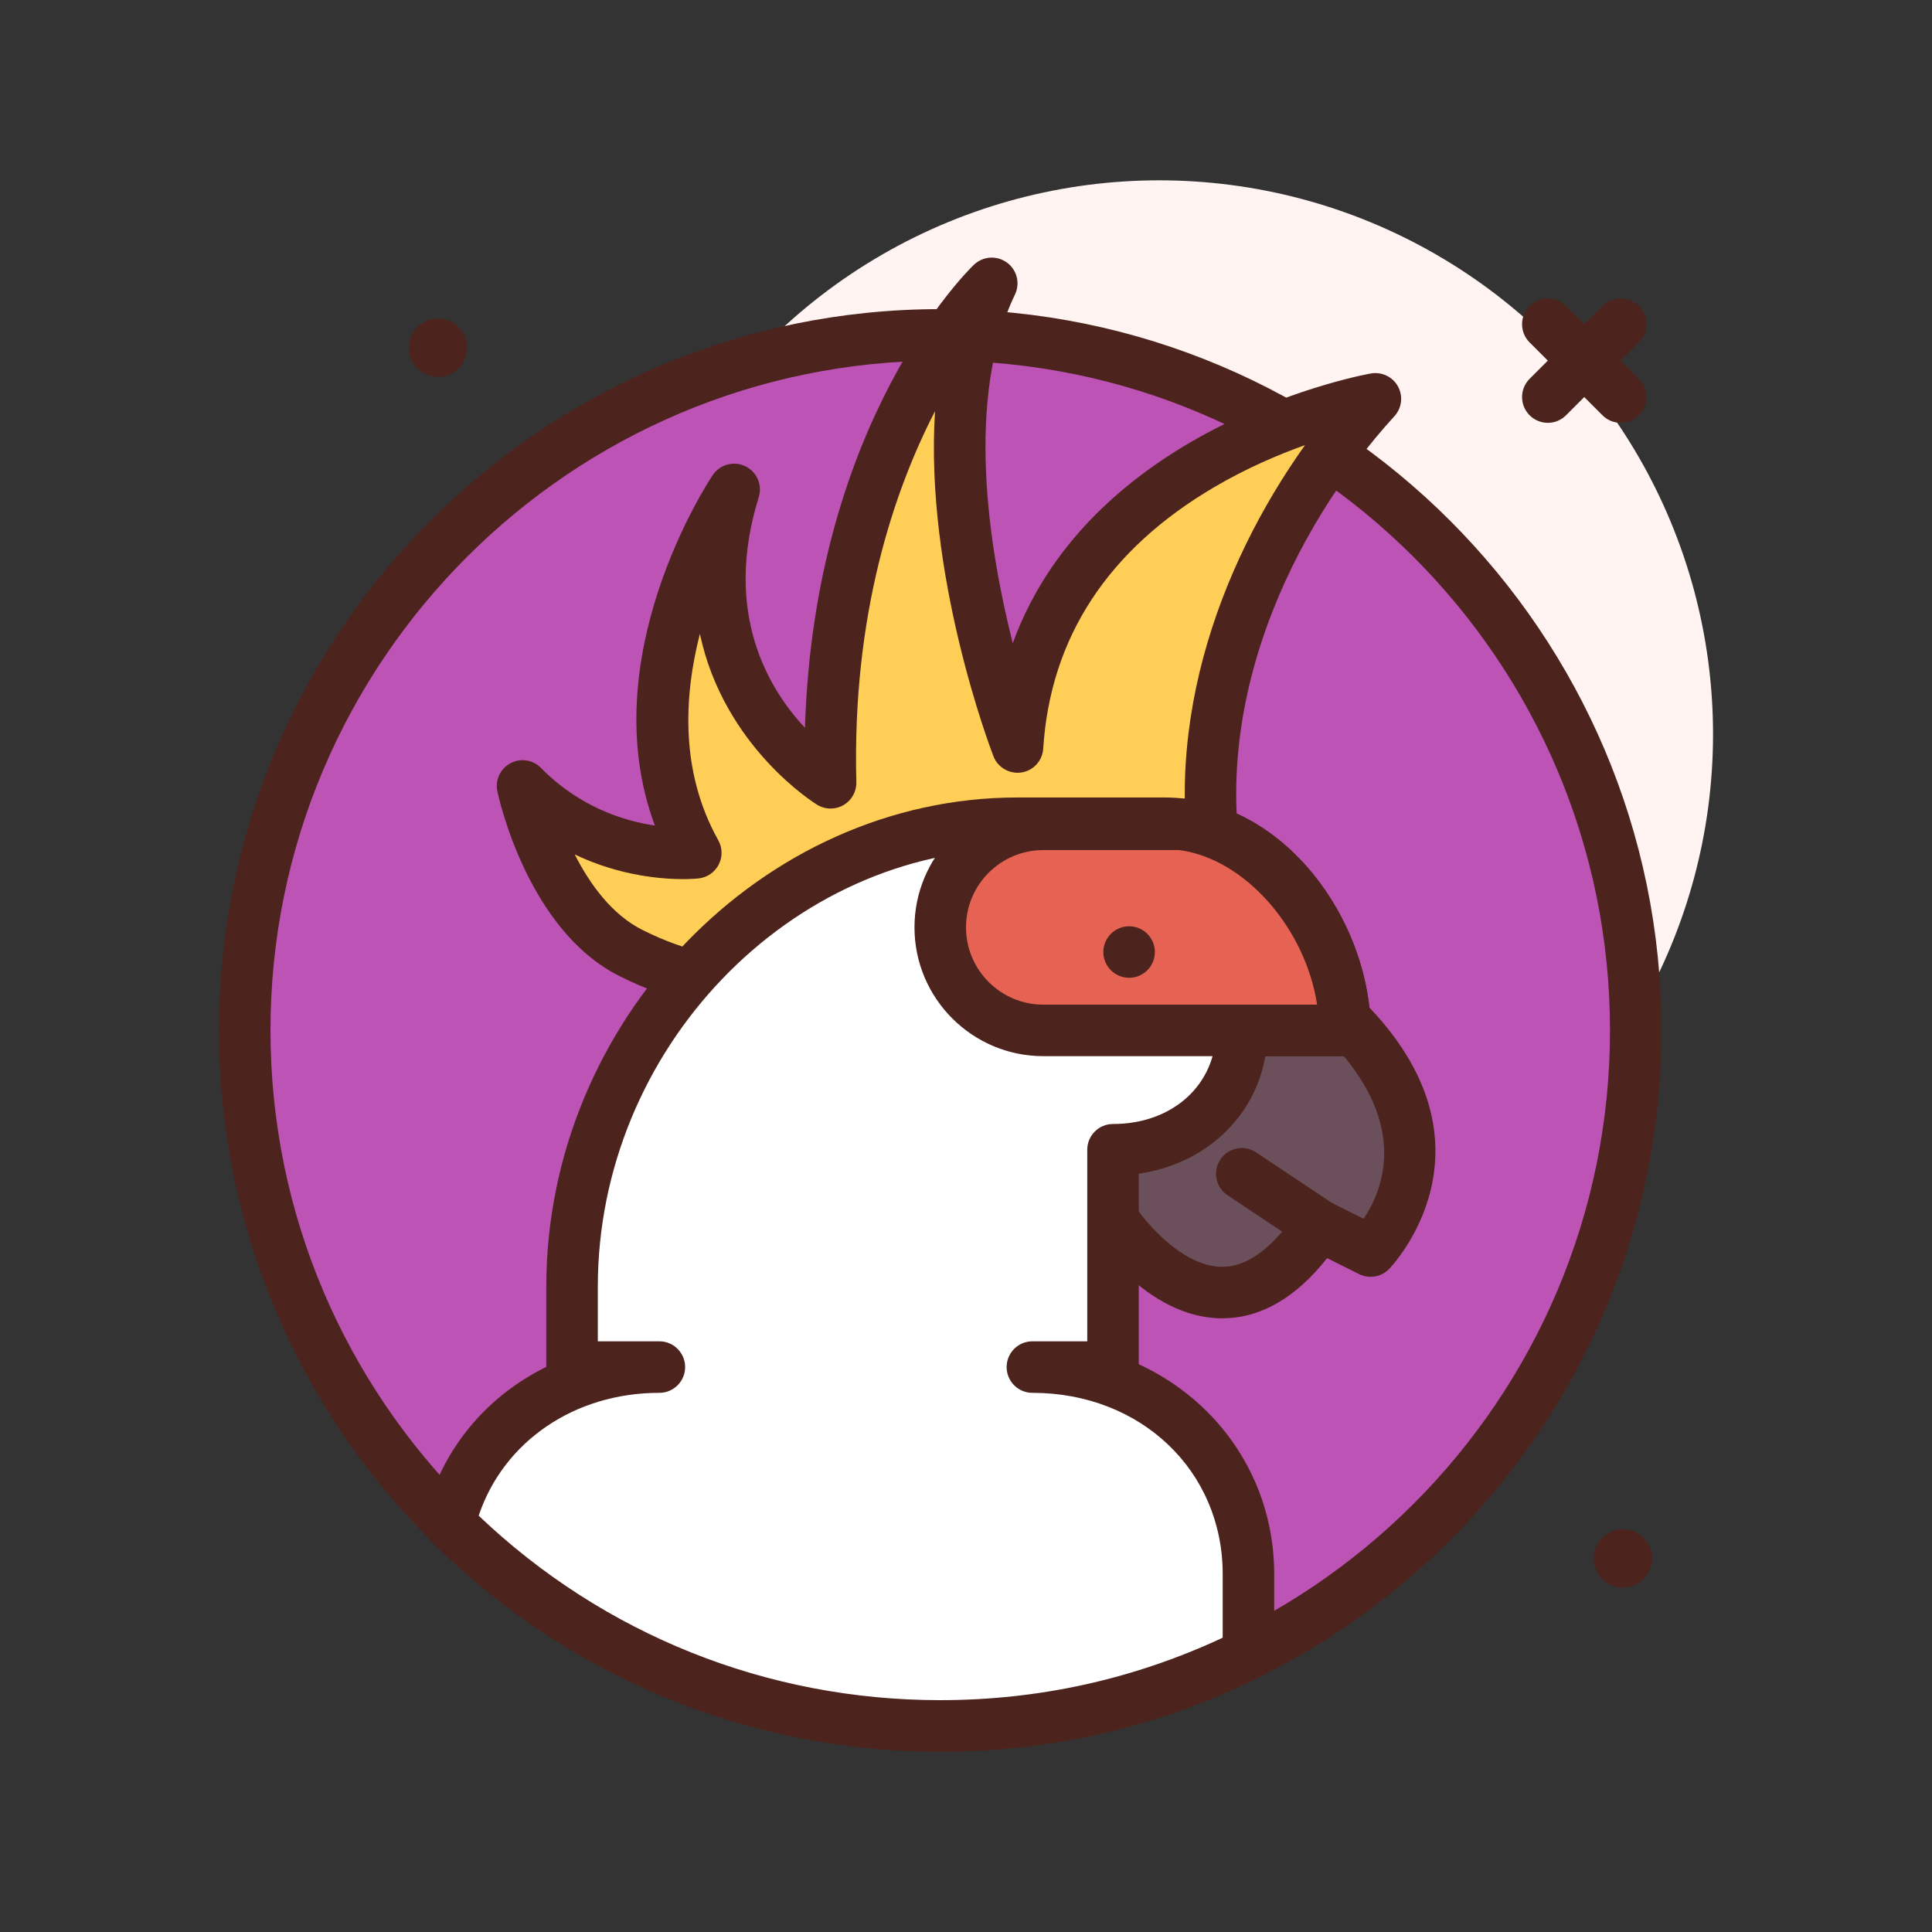 <svg id="parrot" enable-background="new 0 0 300 300" height="512" viewBox="0 0 300 300" width="512" xmlns="http://www.w3.org/2000/svg"><rect x="0" y="0" width="300" height="300" fill="#333333" stroke="none"/><g><circle cx="180" cy="114" fill="#fff4f1" r="86"/><g><circle cx="146" cy="160" fill="#bd53b5" r="108"/><path d="m146 272c-61.758 0-112-50.242-112-112s50.242-112 112-112 112 50.242 112 112-50.242 112-112 112zm0-216c-57.346 0-104 46.654-104 104s46.654 104 104 104c57.348 0 104-46.654 104-104s-46.652-104-104-104z" fill="#4c241d"/></g><g fill="#4c241d"><circle cx="68" cy="54" r="4.529"/><circle cx="252" cy="242" r="4.529"/><path d="m251.656 65.656c-1.023 0-2.047-.391-2.828-1.172l-11.312-11.312c-1.562-1.562-1.562-4.094 0-5.656s4.094-1.562 5.656 0l11.312 11.312c1.562 1.562 1.562 4.094 0 5.656-.781.782-1.804 1.172-2.828 1.172z"/><path d="m240.344 65.656c-1.023 0-2.047-.391-2.828-1.172-1.562-1.562-1.562-4.094 0-5.656l11.312-11.312c1.562-1.562 4.094-1.562 5.656 0s1.562 4.094 0 5.656l-11.312 11.312c-.781.782-1.805 1.172-2.828 1.172z"/></g><g><path d="m212.829 194.266s16-16-4-36h-40l4 31.111s16 24.889 32 .889z" fill="#6b4f5b"/><path d="m189.77 204.707c-.047 0-.094 0-.141 0-11.629-.098-19.824-12.633-20.164-13.168-.324-.498-.527-1.062-.605-1.652l-4-31.111c-.145-1.141.207-2.289.965-3.152.762-.863 1.855-1.357 3.004-1.357h40c1.062 0 2.078.422 2.828 1.172 22.566 22.566 4.188 41.469 4 41.656-1.223 1.217-3.082 1.51-4.617.75l-4.965-2.482c-4.895 6.203-10.368 9.344-16.305 9.344zm-13.098-16.795c2.141 2.965 7.465 8.762 13.043 8.795 3.859.082 7.938-2.891 11.785-8.66 1.121-1.676 3.316-2.264 5.117-1.359l5.125 2.562c2.93-4.35 7.117-14.412-4.609-26.984h-33.758z" fill="#4c241d"/></g><g><path d="m190 140c-8-32 9.116-62.247 23.569-78.068 0 0-52.683 8.811-55.569 54.068 0 0-17.173-44.608-4-72 0 0-26.373 25.285-25.024 77.555 0 0-24.578-14.658-14.976-45.555 0 0-20.443 30.547-5.954 56.427 0 0-14.98 1.719-26.902-10.383 0 0 4.095 19.575 16.856 25.956 16 8 26.588 3.652 26.588 3.652" fill="#ffce56"/><path d="m116.688 156.818c-5.168 0-12.207-1.107-20.477-5.24-14.328-7.164-18.799-27.838-18.982-28.715-.363-1.736.463-3.506 2.025-4.344 1.566-.844 3.496-.545 4.74.719 6.027 6.117 12.922 8.248 17.695 8.953-9.686-26.014 8.162-53.184 8.986-54.416 1.104-1.65 3.252-2.238 5.049-1.385 1.793.855 2.686 2.898 2.096 4.797-5.568 17.918 1.424 29.682 7.176 35.826 1.465-47.596 25.168-70.879 26.234-71.9 1.398-1.338 3.551-1.484 5.117-.352 1.566 1.135 2.094 3.229 1.258 4.973-7.762 16.135-4.109 39.242-.344 54.145 12.473-34.248 55.16-41.811 55.648-41.893 1.699-.273 3.359.537 4.176 2.033.812 1.5.59 3.35-.562 4.609-15.652 17.137-29.824 45.682-22.645 74.4.539 2.145-.766 4.316-2.91 4.852-2.137.541-4.316-.77-4.848-2.91-6.676-26.703 3.113-53.041 16.523-71.854-4.172 1.492-9.066 3.584-13.969 6.453-16.605 9.715-25.582 23.404-26.684 40.684-.121 1.877-1.527 3.416-3.387 3.699-1.832.273-3.664-.762-4.34-2.516-.559-1.453-10.711-28.27-9.07-53.594-6.379 12.373-12.893 31.545-12.221 57.607.039 1.457-.721 2.82-1.979 3.557-1.256.736-2.816.73-4.068-.018-.199-.119-14.488-8.883-18.246-26.561-2.477 9.645-3.113 21.385 2.855 32.045.654 1.166.68 2.584.07 3.775s-1.775 2-3.105 2.152c-.502.055-9.387.982-19.254-3.721 2.334 4.588 5.756 9.348 10.541 11.74 13.977 6.988 23.188 3.566 23.279 3.531 2.049-.844 4.379.135 5.221 2.18.838 2.043-.139 4.381-2.182 5.219-.26.113-3.692 1.47-9.416 1.47z" fill="#4c241d"/></g><g><path d="m172.829 178.533c11.046 0 20-7.427 20-18.531h16c0-15.546-12.536-32.17-28-32.17h-22.855c-38.188 0-69.145 33.568-69.145 71.958v12.488h13.557c-15.789 0-28.995 9.839-32.565 24.27 19.53 19.435 46.45 31.452 76.179 31.452 17.19 0 33.431-4.035 47.858-11.18v-8.82-3.571c0-18.627-15.02-32.152-33.549-32.152h12.519v-33.744z" fill="#fff"/><path d="m146 272c-29.807 0-57.863-11.584-79.002-32.617-.996-.992-1.398-2.434-1.061-3.797 2.592-10.477 9.549-18.75 18.891-23.334v-12.463c0-41.174 33.496-75.957 73.145-75.957h22.855c18.316 0 32 19.096 32 36.17 0 2.209-1.789 4-4 4h-12.344c-1.688 9.594-9.395 16.76-19.656 18.246v29.588c12.555 5.787 21.031 18.062 21.031 32.594v12.391c0 1.521-.863 2.91-2.227 3.584-15.538 7.695-32.237 11.595-49.632 11.595zm-71.672-36.646c19.422 18.492 44.779 28.646 71.672 28.646 15.328 0 30.066-3.26 43.859-9.695v-9.875c0-16.049-12.703-28.152-29.551-28.152-2.211 0-4-1.791-4-4s1.789-4 4-4h8.52v-29.744c0-2.209 1.789-4 4-4 9.27 0 16-6.111 16-14.531 0-2.209 1.789-4 4-4h11.688c-1.84-11.936-11.539-24.17-23.688-24.17h-22.855c-35.312 0-65.145 31.121-65.145 67.957v8.488h9.559c2.209 0 4 1.791 4 4s-1.791 4-4 4c-13.207-.001-24.205 7.576-28.059 19.076z" fill="#4c241d"/></g><g><path d="m146 144c0 8.836 7.163 16 16 16h46.829c-.001-14.687-11.195-30.317-25.471-32h-21.358c-8.837 0-16 7.163-16 16z" fill="#e66353"/><path d="m208.828 164h-46.828c-11.027 0-20-8.973-20-20s8.973-20 20-20h21.359c.156 0 .312.01.469.027 17.348 2.047 29 20.252 29 35.973 0 2.209-1.789 4-4 4zm-46.828-32c-6.617 0-12 5.383-12 12s5.383 12 12 12h42.52c-1.789-11.791-11.164-22.654-21.406-24z" fill="#4c241d"/></g><circle cx="175.328" cy="147.832" fill="#4c241d" r="4"/><path d="m204.824 194.266c-.762 0-1.531-.217-2.215-.672l-12-8c-1.84-1.225-2.336-3.709-1.109-5.547 1.219-1.84 3.699-2.338 5.547-1.109l12 8c1.84 1.225 2.336 3.709 1.109 5.547-.769 1.156-2.039 1.781-3.332 1.781z" fill="#4c241d"/></g></svg>